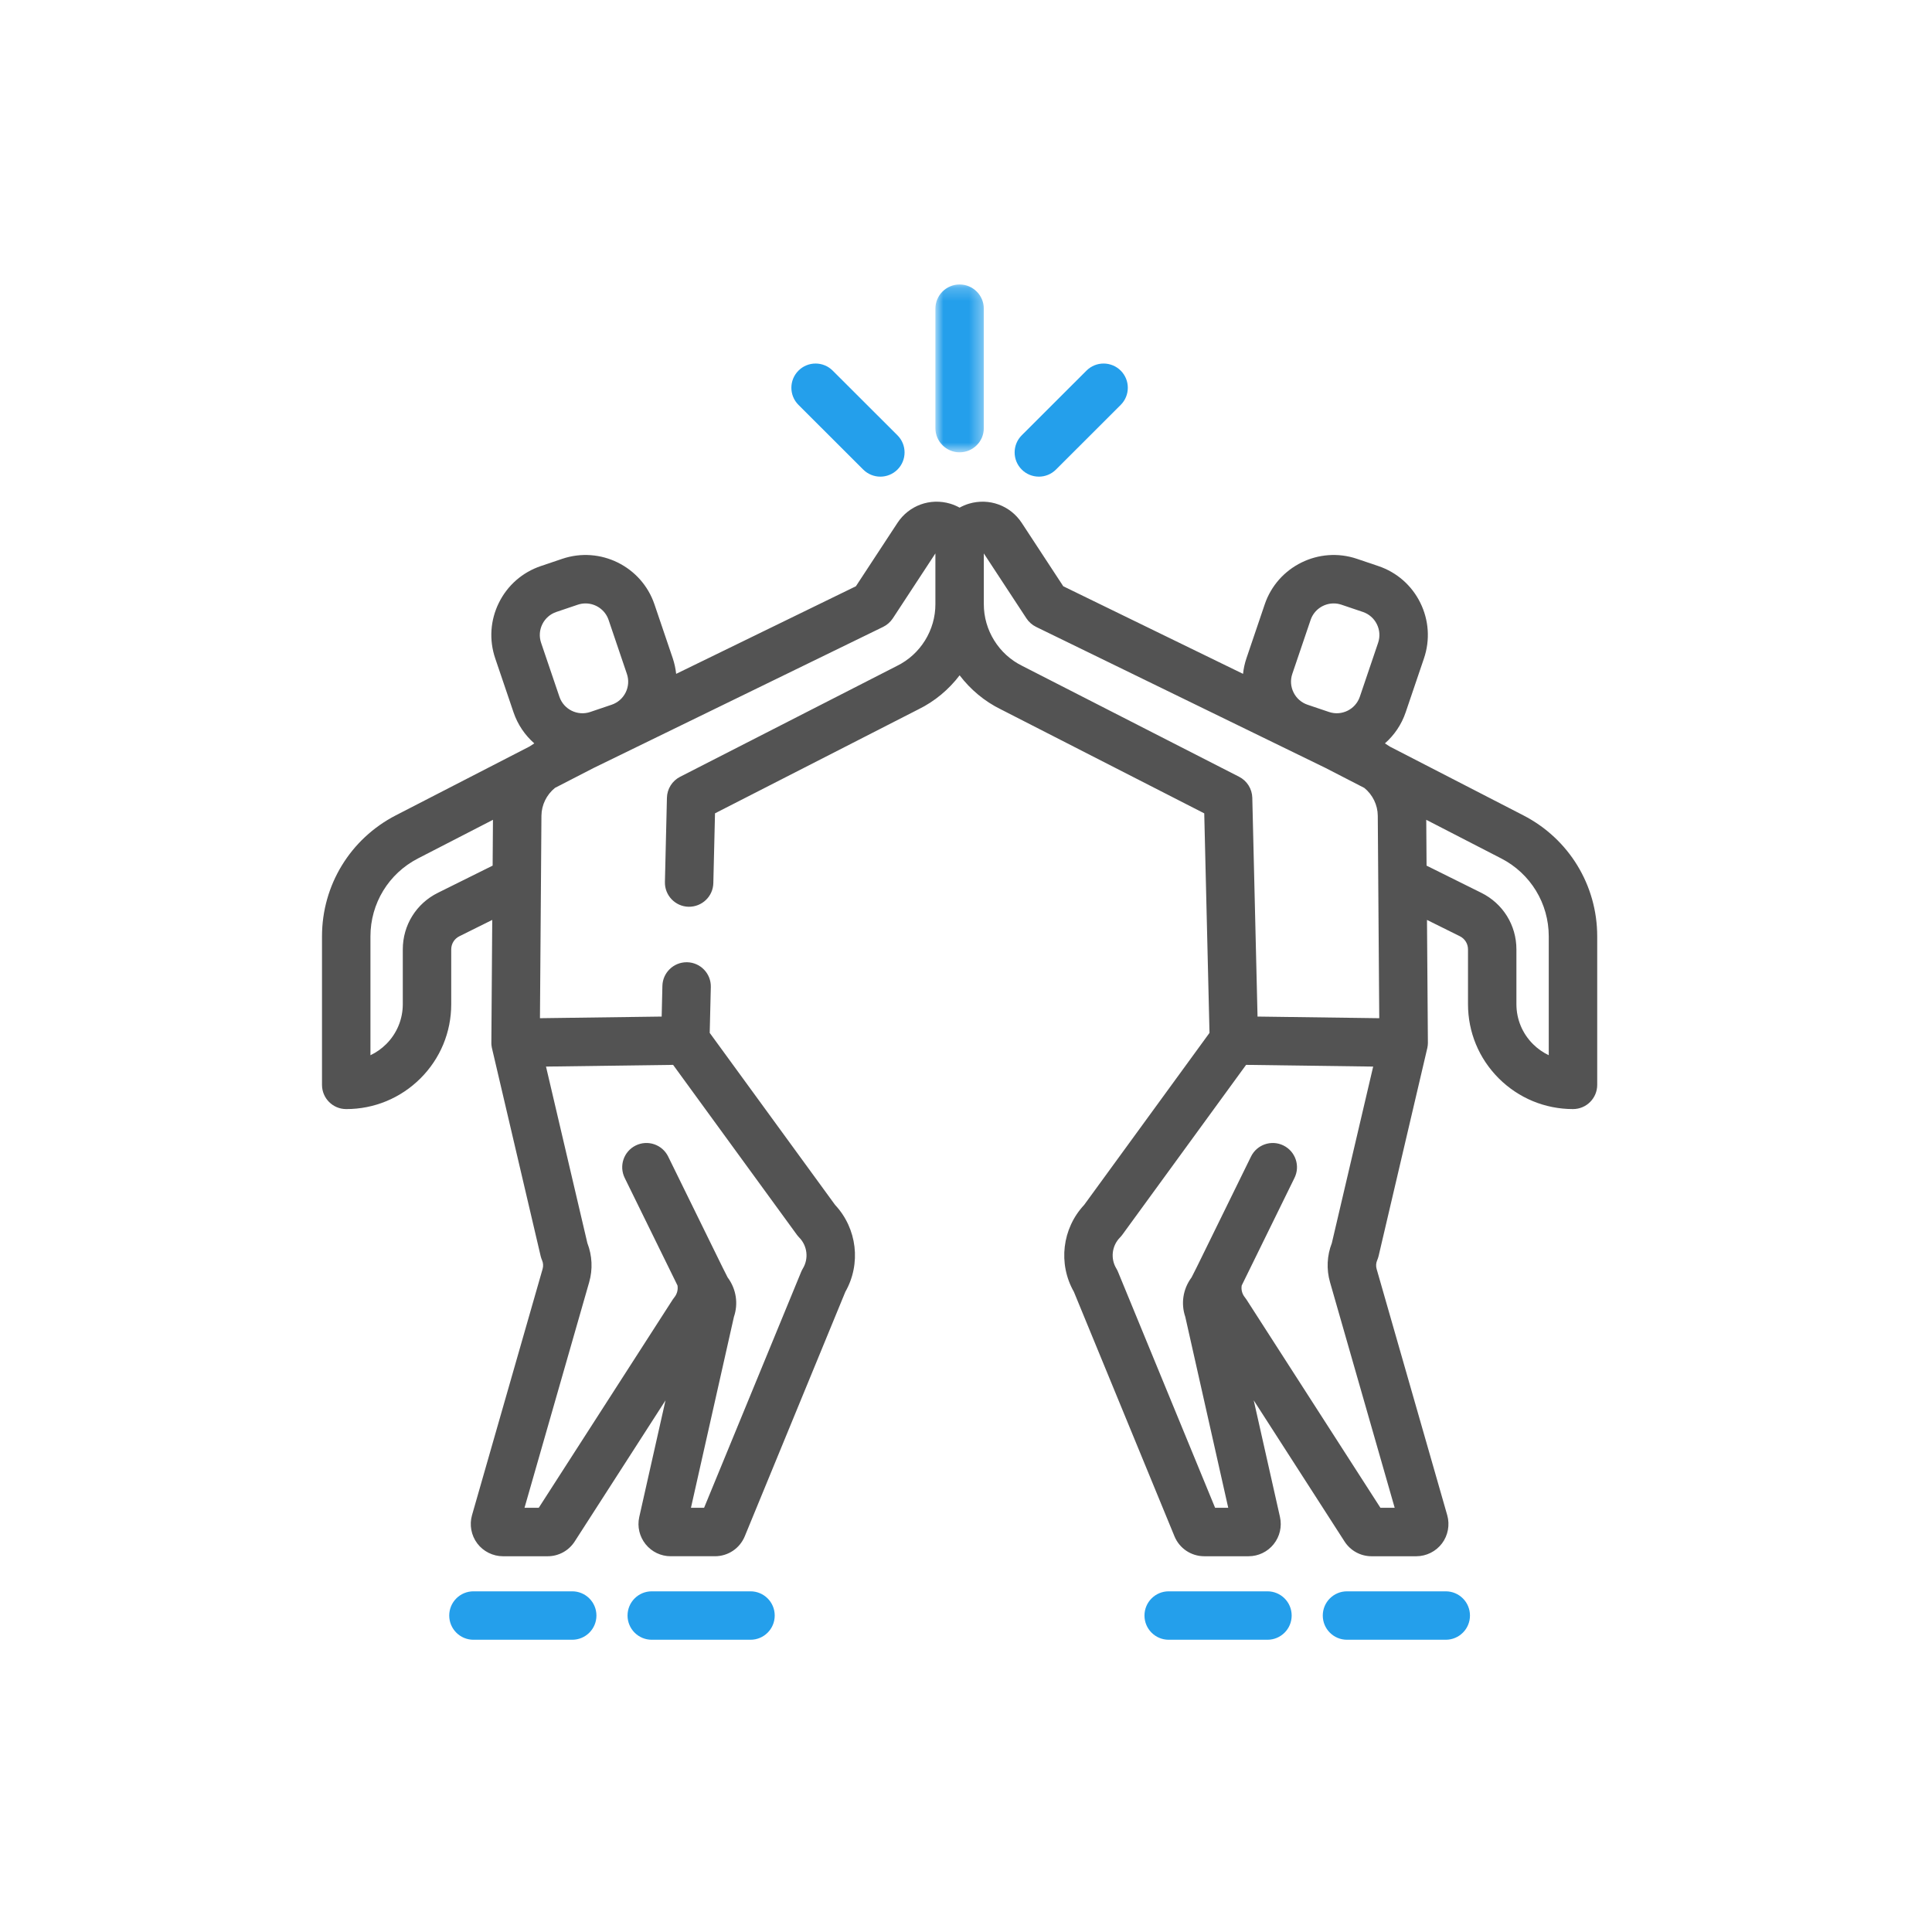 <svg xmlns="http://www.w3.org/2000/svg" xmlns:xlink="http://www.w3.org/1999/xlink" width="150" height="150" viewBox="0 0 150 150">
    <defs>
        <path id="prefix__a" d="M0.884 0.211L4.644 0.211 4.644 13.242 0.884 13.242z"/>
    </defs>
    <g fill="none" fill-rule="evenodd">
        <g>
            <path fill="#249FEB" d="M19.427 102.55h-7.669c-1.038 0-1.88.841-1.88 1.88 0 1.04.842 1.88 1.88 1.88h7.669c1.038 0 1.88-.84 1.88-1.88 0-1.039-.842-1.88-1.88-1.88M33.27 102.55h-7.668c-1.04 0-1.88.841-1.88 1.88 0 1.04.84 1.88 1.88 1.88h7.667c1.04 0 1.88-.84 1.88-1.88 0-1.039-.84-1.88-1.88-1.88M87.248 102.55H79.58c-1.039 0-1.88.841-1.88 1.88 0 1.04.841 1.88 1.88 1.88h7.668c1.039 0 1.88-.84 1.88-1.88 0-1.039-.841-1.88-1.88-1.88M73.405 102.55h-7.668c-1.039 0-1.88.841-1.88 1.88 0 1.04.841 1.88 1.88 1.88h7.668c1.039 0 1.88-.84 1.88-1.88 0-1.039-.841-1.88-1.88-1.88" transform="translate(25 21)"/>
            <path fill="#535353" d="M95.246 60.927c-.45-.213-.864-.503-1.227-.865-.829-.829-1.285-1.93-1.285-3.101v-4.253c0-1.875-1.045-3.557-2.725-4.39l-4.251-2.11-.024-3.558 5.818 2.998c2.279 1.172 3.693 3.492 3.693 6.05v9.229zM83.284 96.065h-1.108l-10.402-16.17c-.038-.06-.08-.117-.124-.171-.212-.26-.299-.595-.244-.919l4.098-8.354c.46-.933.074-2.059-.86-2.517-.93-.457-2.058-.072-2.516.86l-4.19 8.542c-.049.1-.42.832-.42.832l-.035.05c-.64.883-.807 2-.458 3.022l3.334 14.824H69.34l-7.537-18.316c-.035-.09-.08-.177-.13-.26-.469-.774-.351-1.766.285-2.412.066-.068.126-.138.181-.213l9.607-13.187 9.867.133-3.21 13.707c-.378.966-.428 2.037-.14 3.036l5.02 17.513zm-28.88-65.346l-.031-.016c-1.826-.89-2.999-2.78-2.99-4.81V21.967l3.31 5.045c.186.282.445.51.75.66L77.927 38.63l2.997 1.544c.643.522 1.04 1.317 1.046 2.16l.037 5.05v.075l.078 10.594-9.45-.127-.407-16.988c-.017-.69-.41-1.316-1.024-1.63l-16.8-8.589zm20.93.601l1.422-4.19c.267-.785 1.004-1.28 1.79-1.28.2 0 .404.032.603.099l1.665.563c.477.162.863.5 1.086.953.224.452.258.964.096 1.442l-1.42 4.19c-.336.985-1.41 1.514-2.394 1.18l-1.665-.562c-.478-.163-.864-.501-1.086-.953-.225-.453-.258-.965-.097-1.442zM13.248 46.207l-4.249 2.11c-1.683.834-2.726 2.516-2.726 4.391v4.253c0 1.171-.457 2.272-1.284 3.1-.363.361-.778.653-1.228.866v-9.228c0-2.56 1.415-4.879 3.692-6.051l5.82-2.998-.025 3.557zm23.799 28.869c.637.647.754 1.638.286 2.413-.05.082-.094.17-.13.258l-7.537 18.317h-1.02l3.336-14.824c.349-1.022.181-2.14-.46-3.023-.01-.016-.022-.033-.035-.049 0 0-.37-.732-.418-.832l-4.192-8.542c-.458-.933-1.584-1.318-2.517-.86-.932.458-1.316 1.584-.859 2.517l4.1 8.354v.001c.053.324-.034.659-.244.918-.045.054-.087.112-.125.17l-10.403 16.17h-1.106l5.02-17.512c.288-1 .236-2.07-.139-3.036l-3.212-13.707 9.868-.133 9.607 13.187c.055.075.115.145.18.213zM17.106 27.465c.223-.452.61-.791 1.088-.953l1.663-.562c.2-.069.403-.1.604-.1.787 0 1.523.496 1.79 1.28l1.42 4.19c.163.476.13.99-.094 1.442-.224.452-.61.79-1.088.953l-1.663.563c-.986.334-2.06-.196-2.393-1.182l-1.422-4.189c-.162-.478-.128-.99.095-1.442zm76.168 14.839l-10.362-5.337c-.126-.088-.255-.172-.387-.251.715-.63 1.283-1.446 1.61-2.41l1.422-4.19c.484-1.43.383-2.962-.284-4.316-.669-1.354-1.824-2.366-3.254-2.85l-1.665-.563c-2.947-.998-6.16.588-7.16 3.534l-1.421 4.19c-.135.396-.22.8-.263 1.207l-13.957-6.8-3.222-4.916c-.893-1.361-2.54-1.96-4.102-1.496-.256.077-.498.182-.726.307-.227-.125-.47-.23-.727-.307-1.56-.464-3.207.135-4.1 1.496l-3.224 4.915-13.955 6.801c-.045-.406-.13-.81-.263-1.207l-1.422-4.19c-1-2.947-4.212-4.532-7.16-3.534l-1.666.563c-1.428.484-2.584 1.496-3.253 2.85-.668 1.354-.769 2.887-.284 4.316l1.422 4.19c.328.964.895 1.78 1.612 2.411-.13.077-.257.16-.38.245l-10.371 5.34C2.196 44.126 0 47.726 0 51.7v11.528c0 1.039.841 1.881 1.88 1.881 2.174 0 4.221-.847 5.766-2.386 1.54-1.538 2.387-3.584 2.387-5.761v-4.253c0-.435.243-.827.637-1.021l2.547-1.266-.068 9.524v.027l-.001.012.005.102c.003.02.003.04.005.06.004.047.013.093.02.138l.007.045.013.058 3.778 16.132c.027.111.063.219.108.324.093.211.108.45.045.672l-5.482 19.123c-.215.749-.062 1.568.407 2.192.47.623 1.217.996 1.997.996h3.468c.854 0 1.64-.43 2.102-1.15l7.049-10.954-2.04 9.064c-.164.743.017 1.51.494 2.105.477.593 1.187.934 1.949.934h3.436c1.018 0 1.927-.608 2.315-1.55L40.631 79.3c1.24-2.183.918-4.918-.797-6.754l-9.732-13.354.086-3.559c.025-1.038-.796-1.899-1.835-1.925h-.045c-1.018 0-1.855.813-1.88 1.835l-.056 2.383-9.45.127L17 47.458c.002-.022.001-.044.001-.067l.036-5.057c.008-.843.403-1.638 1.052-2.163l2.987-1.539 22.49-10.96c.305-.15.563-.378.75-.66l3.308-5.045v3.926c.01 2.03-1.163 3.92-2.99 4.81l-.03.016-16.8 8.59c-.615.314-1.008.94-1.024 1.629l-.156 6.538c-.026 1.038.796 1.9 1.835 1.925 1.038.017 1.9-.797 1.924-1.835l.13-5.419L46.3 34.076c1.28-.626 2.366-1.544 3.205-2.644.84 1.1 1.925 2.018 3.205 2.644l15.787 8.072.408 17.045-9.73 13.354c-1.716 1.836-2.038 4.571-.797 6.754l7.808 18.977c.388.94 1.296 1.548 2.314 1.548h3.436c.762 0 1.472-.34 1.949-.934.477-.595.657-1.362.492-2.114l-2.038-9.056 7.05 10.957c.461.718 1.248 1.148 2.102 1.148h3.467c.781 0 1.527-.372 1.997-.996.47-.624.621-1.443.407-2.193l-5.483-19.121c-.063-.223-.047-.462.046-.673.045-.105.08-.213.108-.324l3.778-16.131v-.001c.004-.019.009-.037.012-.056.004-.017.005-.036.009-.054.007-.043.014-.085.018-.127l.005-.073c.003-.03.006-.061.006-.093v-.039l-.07-9.524 2.55 1.266c.39.193.634.584.634 1.02v4.252c0 2.179.848 4.224 2.39 5.765 1.543 1.535 3.59 2.383 5.762 2.383 1.04 0 1.88-.841 1.88-1.88v-11.53c0-3.972-2.196-7.572-5.732-9.393z" transform="translate(25 21)"/>
            <g transform="translate(25 21) translate(46.74 .876)">
                <mask id="prefix__b" fill="#fff">
                    <use xlink:href="#prefix__a"/>
                </mask>
                <path fill="#249FEB" d="M2.764 13.242c1.038 0 1.88-.841 1.88-1.88v-9.27c0-1.039-.842-1.881-1.88-1.881-1.039 0-1.88.842-1.88 1.88v9.27c0 1.04.841 1.881 1.88 1.881" mask="url(#prefix__b)"/>
            </g>
            <path fill="#249FEB" d="M55.657 16.007c.48 0 .96-.183 1.328-.55l5.027-5.021c.734-.735.735-1.925.001-2.66-.733-.733-1.925-.735-2.658-.002l-5.028 5.023c-.734.734-.735 1.924 0 2.659.366.367.848.55 1.33.55M42.021 15.457c.367.366.848.55 1.33.55.48 0 .962-.184 1.329-.551.734-.735.734-1.925-.001-2.659L39.65 7.775c-.733-.733-1.925-.733-2.657.001-.735.735-.734 1.926 0 2.659l5.027 5.022z" transform="translate(25 21)"/>
        </g>
        <path d="M0 0H150V150H0z"/>
    </g>
</svg>
